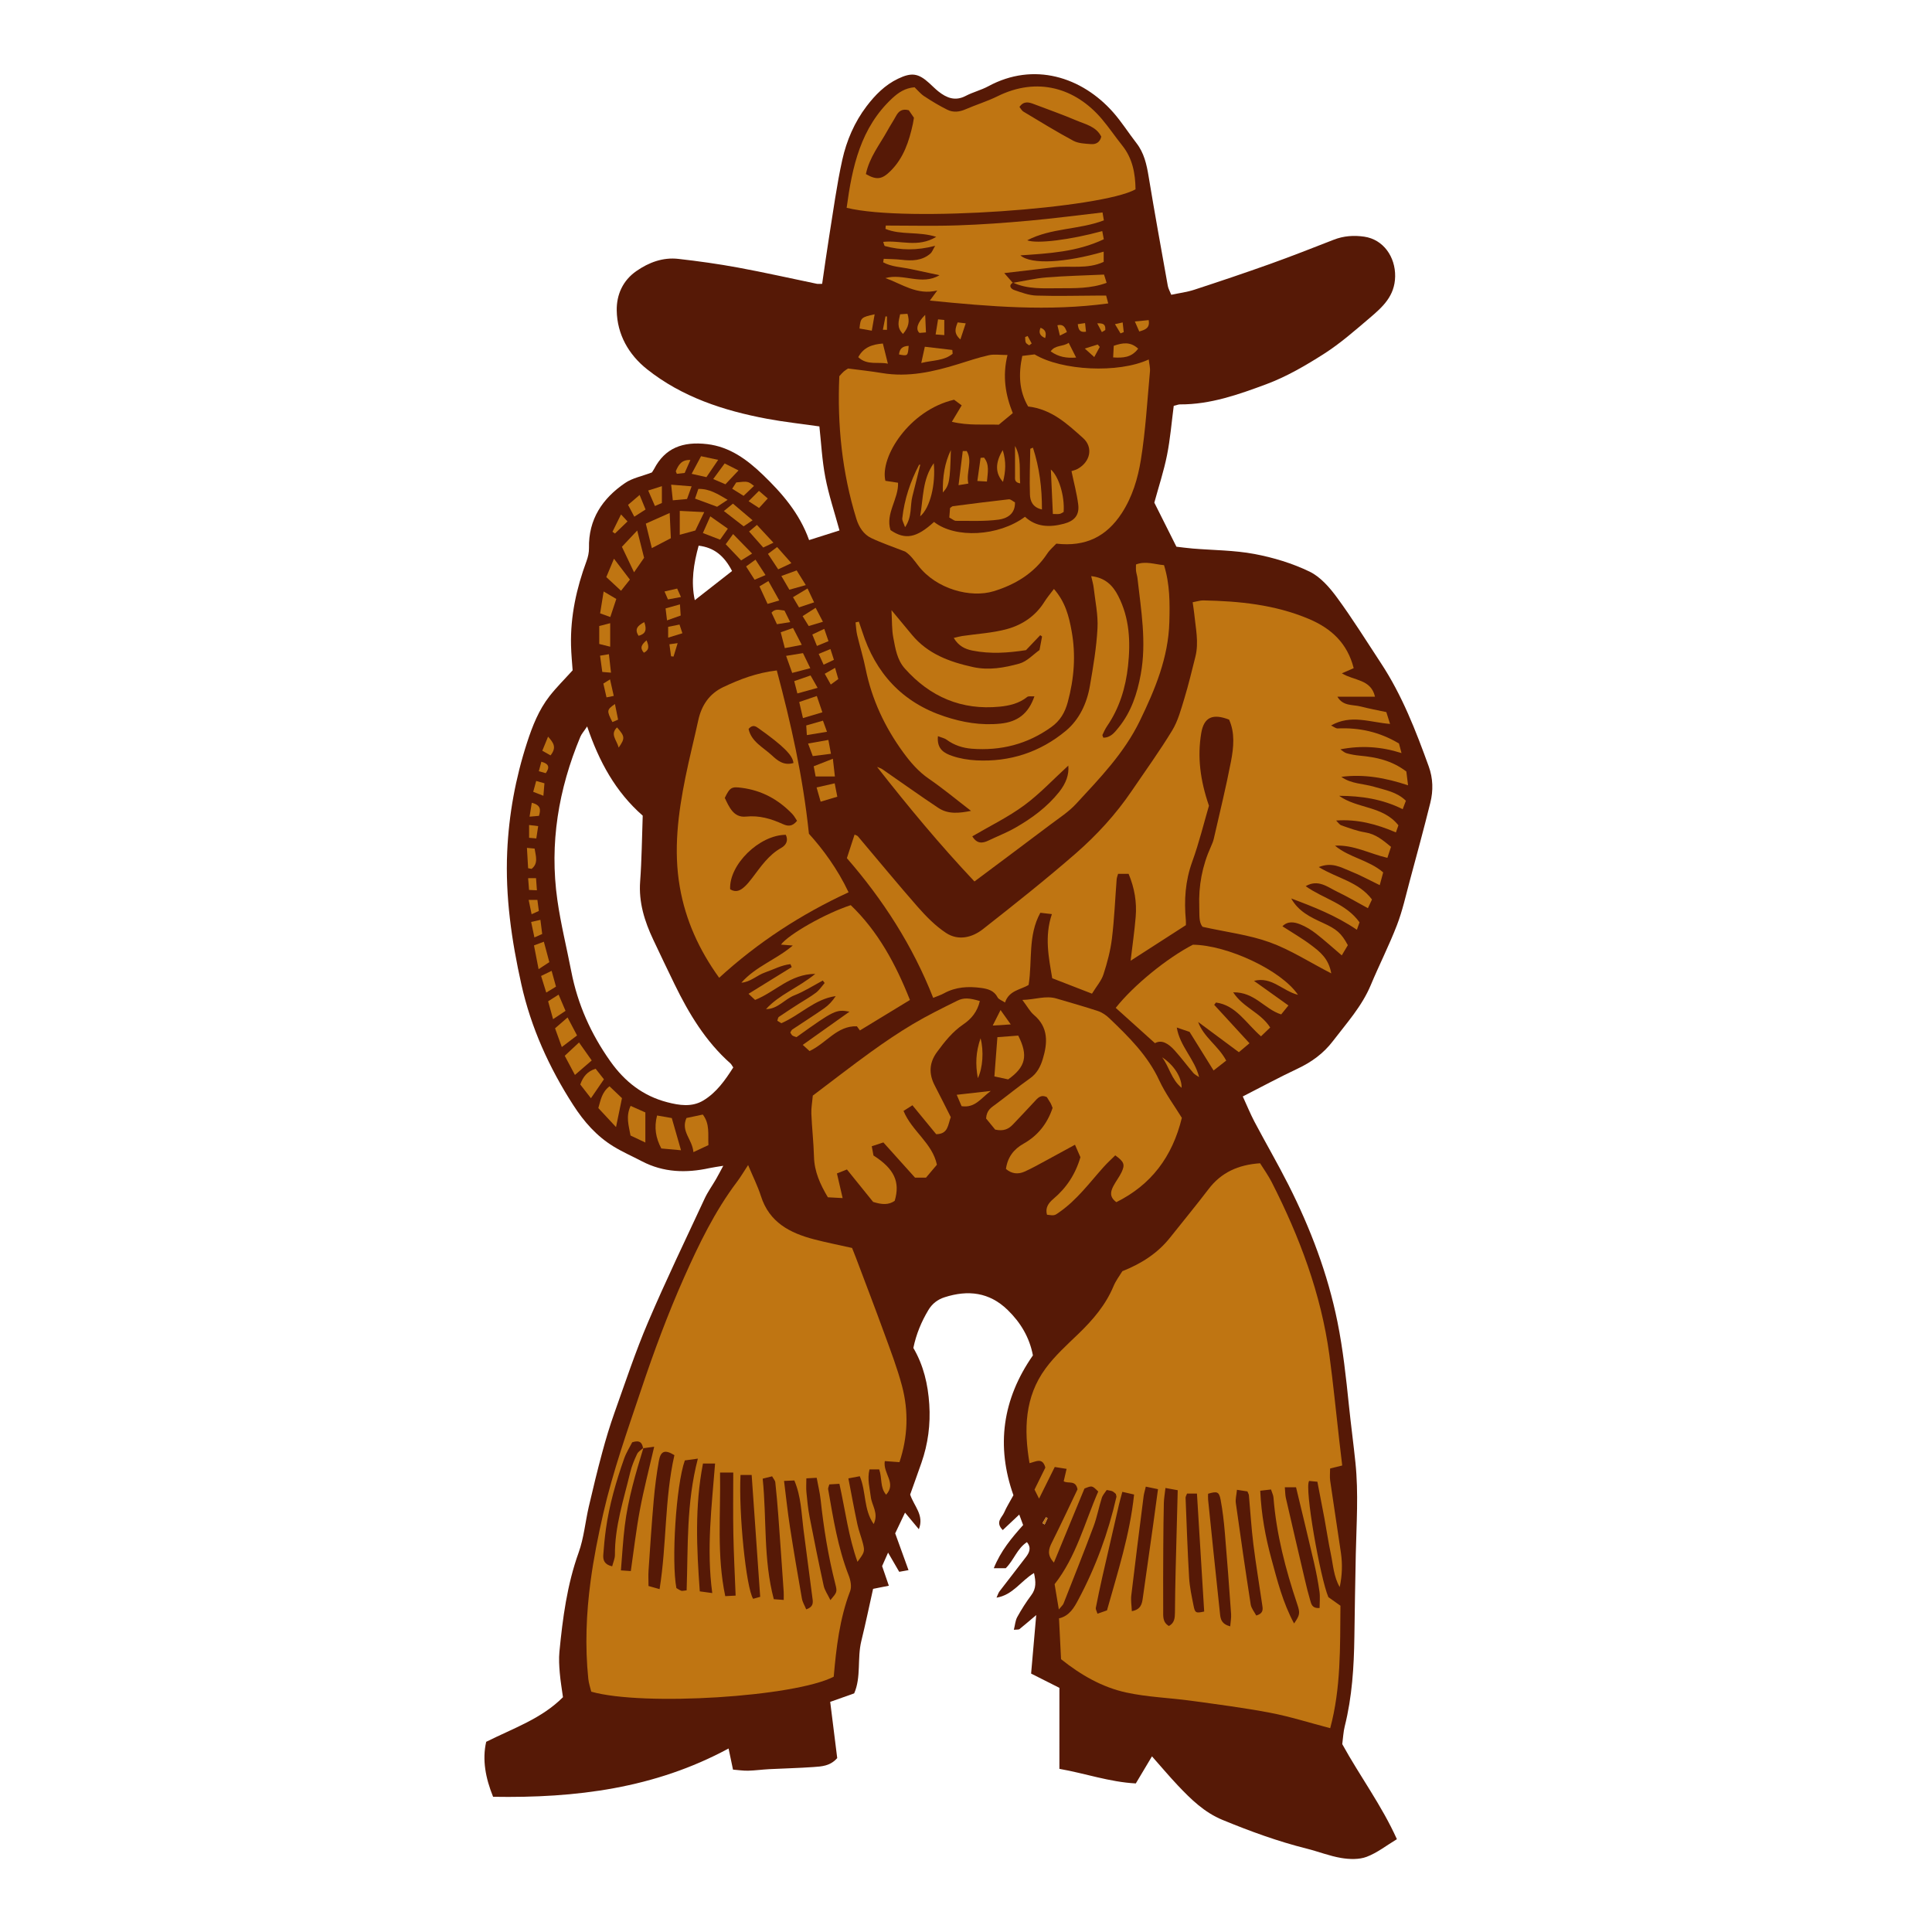 <svg version="1.1" id="svg" xmlns="http://www.w3.org/2000/svg" xmlns:xlink="http://www.w3.org/1999/xlink" x="0px" y="0px"
	 width="200px" height="200px" viewBox="0 0 200 200" enable-background="new 0 0 200 200" xml:space="preserve">
<path class="stroke" fill="#561906"  fill-rule="evenodd" clip-rule="evenodd" d="M138.95,180.553c1.834,3.329,4.088,6.352,5.656,9.838
	c-1.092,0.659-2.047,1.419-3.136,1.828c-0.783,0.294-1.768,0.26-2.622,0.119c-1.211-0.202-2.378-0.669-3.576-0.969
	c-2.99-0.748-5.869-1.801-8.717-2.973c-1.887-0.776-3.271-2.138-4.623-3.565c-0.902-0.956-1.749-1.964-2.68-3.015
	c-0.576,0.963-1.11,1.859-1.674,2.804c-2.731-0.147-5.213-1.036-7.909-1.51c0-2.885,0.001-5.604,0.002-8.384
	c-0.996-0.502-1.935-0.975-2.931-1.478c0.184-2.099,0.359-4.111,0.53-6.058c-0.599,0.507-1.158,0.992-1.735,1.457
	c-0.082,0.065-0.24,0.032-0.582,0.066c0.129-0.506,0.155-0.962,0.355-1.323c0.434-0.783,0.916-1.546,1.452-2.261
	c0.526-0.697,0.475-1.393,0.279-2.291c-1.369,0.826-2.171,2.268-3.879,2.552c0.124-0.268,0.182-0.487,0.31-0.655
	c0.903-1.187,1.833-2.355,2.733-3.548c0.333-0.444,0.603-0.937,0.104-1.544c-1.021,0.664-1.345,1.858-2.191,2.697
	c-0.313,0-0.672,0-1.24,0c0.723-1.79,1.828-3.113,3.038-4.466c-0.126-0.338-0.251-0.677-0.402-1.085
	c-0.62,0.583-1.151,1.083-1.707,1.605c-0.811-0.824-0.083-1.296,0.141-1.809c0.252-0.583,0.598-1.127,0.963-1.799
	c-1.803-5.084-1.149-9.933,2.017-14.476c-0.351-1.855-1.268-3.395-2.615-4.704c-1.894-1.841-4.102-2.093-6.526-1.314
	c-0.729,0.234-1.282,0.664-1.673,1.312c-0.729,1.215-1.268,2.504-1.562,3.935c1.052,1.797,1.513,3.761,1.648,5.84
	c0.136,2.083-0.128,4.085-0.809,6.044c-0.389,1.124-0.799,2.243-1.17,3.292c0.402,1.217,1.472,2.121,0.9,3.592
	c-0.436-0.522-0.869-1.044-1.431-1.719c-0.354,0.744-0.668,1.409-1.019,2.144c0.441,1.217,0.887,2.45,1.379,3.81
	c-0.364,0.065-0.657,0.118-0.962,0.172c-0.382-0.658-0.715-1.231-1.153-1.985c-0.26,0.586-0.437,0.988-0.618,1.394
	c0.229,0.671,0.445,1.297,0.697,2.031c-0.559,0.111-0.995,0.198-1.631,0.325c-0.392,1.749-0.77,3.577-1.215,5.387
	c-0.445,1.803-0.001,3.747-0.743,5.433c-0.893,0.317-1.642,0.583-2.481,0.88c0.257,2.043,0.495,3.974,0.726,5.818
	c-0.731,0.834-1.613,0.866-2.448,0.926c-1.53,0.111-3.068,0.142-4.601,0.221c-0.725,0.038-1.447,0.141-2.17,0.159
	c-0.503,0.013-1.01-0.068-1.569-0.112c-0.148-0.706-0.283-1.347-0.459-2.187c-7.655,4.138-15.822,5.146-24.377,5
	c-0.779-1.938-1.141-3.815-0.714-5.692c2.863-1.428,5.728-2.394,7.948-4.618c-0.114-0.843-0.262-1.68-0.332-2.523
	c-0.061-0.721-0.104-1.457-0.036-2.174c0.338-3.486,0.791-6.941,1.99-10.277c0.544-1.511,0.685-3.165,1.05-4.745
	c0.435-1.869,0.883-3.734,1.384-5.586c0.375-1.399,0.796-2.792,1.281-4.157c1.119-3.134,2.165-6.302,3.47-9.358
	c1.842-4.316,3.882-8.547,5.862-12.803c0.323-0.693,0.779-1.321,1.164-1.986c0.23-0.397,0.439-0.807,0.761-1.402
	c-0.628,0.105-1.038,0.154-1.439,0.242c-2.404,0.525-4.745,0.458-6.979-0.706c-0.982-0.513-2.003-0.961-2.947-1.538
	c-1.743-1.067-3.057-2.56-4.161-4.278c-2.502-3.877-4.383-8.034-5.381-12.524c-1.003-4.502-1.668-9.062-1.46-13.714
	c0.174-3.867,0.862-7.612,2.056-11.293c0.561-1.728,1.213-3.377,2.324-4.806c0.698-0.895,1.514-1.699,2.393-2.673
	c-0.048-0.716-0.143-1.647-0.166-2.579c-0.071-3.02,0.562-5.912,1.605-8.732c0.155-0.423,0.261-0.897,0.253-1.344
	C60.909,53.756,62.364,51.6,64.708,50c0.75-0.513,1.729-0.694,2.772-1.091c0.011-0.016,0.138-0.183,0.234-0.366
	c1.127-2.156,2.944-2.869,5.502-2.567c2.316,0.274,4.106,1.589,5.73,3.146c2.011,1.931,3.823,4.015,4.812,6.787
	c1.111-0.352,2.145-0.68,3.146-0.998c-0.52-1.905-1.117-3.675-1.465-5.495c-0.343-1.782-0.432-3.613-0.616-5.274
	c-1.911-0.274-3.685-0.464-5.433-0.792c-4.492-0.844-8.788-2.247-12.413-5.131c-1.899-1.511-3.091-3.596-3.133-6.08
	c-0.024-1.62,0.622-3.098,2.035-4.079c1.298-0.902,2.748-1.441,4.34-1.261c2.075,0.235,4.148,0.524,6.201,0.903
	c2.726,0.502,5.428,1.115,8.141,1.676c0.119,0.024,0.243,0.004,0.548,0.004c0.24-1.635,0.463-3.271,0.725-4.9
	c0.43-2.65,0.781-5.319,1.36-7.936c0.444-1.999,1.266-3.91,2.522-5.559c0.879-1.152,1.901-2.195,3.246-2.837
	c1.409-0.674,2.104-0.571,3.23,0.45c0.316,0.287,0.615,0.596,0.948,0.861c0.851,0.675,1.737,1.038,2.827,0.468
	c0.753-0.394,1.605-0.6,2.352-1.005c4.685-2.535,9.663-0.989,12.931,2.72c0.872,0.99,1.58,2.122,2.393,3.166
	c0.793,1.019,1.054,2.199,1.26,3.44c0.625,3.79,1.313,7.569,1.99,11.35c0.051,0.281,0.21,0.543,0.356,0.915
	c0.817-0.174,1.623-0.273,2.377-0.52c2.634-0.861,5.261-1.744,7.871-2.677c2.206-0.791,4.39-1.649,6.576-2.503
	c1.027-0.4,2.074-0.471,3.146-0.317c1.993,0.286,3.241,2.104,3.207,4.117c-0.034,2.042-1.309,3.172-2.636,4.301
	c-1.524,1.297-3.043,2.633-4.721,3.706c-1.899,1.213-3.892,2.375-5.992,3.156c-2.859,1.062-5.781,2.102-8.917,2.084
	c-0.163-0.001-0.327,0.072-0.654,0.151c-0.22,1.68-0.357,3.413-0.696,5.106c-0.333,1.666-0.872,3.291-1.314,4.913
	c0.727,1.45,1.481,2.952,2.288,4.563c0.531,0.061,1.116,0.143,1.704,0.191c2.127,0.176,4.284,0.17,6.369,0.562
	c1.952,0.367,3.919,0.961,5.701,1.821c1.129,0.543,2.085,1.645,2.851,2.69c1.613,2.201,3.06,4.527,4.56,6.81
	c2.176,3.306,3.592,6.963,4.93,10.658c0.455,1.253,0.481,2.521,0.168,3.777c-0.666,2.687-1.395,5.359-2.115,8.033
	c-0.419,1.553-0.764,3.138-1.341,4.633c-0.81,2.103-1.838,4.12-2.707,6.2c-0.919,2.204-2.498,3.938-3.917,5.798
	c-0.989,1.298-2.229,2.188-3.692,2.875c-1.884,0.885-3.713,1.878-5.642,2.861c0.433,0.941,0.783,1.808,1.217,2.63
	c1.156,2.186,2.4,4.325,3.516,6.531c2.28,4.51,4.06,9.2,5.068,14.178c0.575,2.853,0.886,5.731,1.183,8.619
	c0.205,1.99,0.474,3.975,0.679,5.966c0.326,3.149,0.105,6.302,0.035,9.454c-0.062,2.855-0.104,5.71-0.146,8.565
	c-0.044,3.118-0.235,6.217-0.998,9.259C139.063,179.281,139.039,179.886,138.95,180.553z M66.534,84.437
	c-2.818-2.474-4.508-5.576-5.753-9.235c-0.351,0.528-0.58,0.775-0.702,1.067c-2.261,5.423-3.213,11.049-2.382,16.894
	c0.352,2.485,0.964,4.932,1.442,7.398c0.66,3.403,2.036,6.475,4.044,9.307c1.497,2.112,3.386,3.584,5.886,4.234
	c1.254,0.326,2.56,0.529,3.737-0.179c1.376-0.828,2.271-2.12,3.102-3.421c-0.146-0.211-0.2-0.333-0.291-0.414
	c-2.569-2.279-4.3-5.149-5.783-8.193c-0.747-1.532-1.478-3.071-2.206-4.611c-0.902-1.911-1.521-3.866-1.36-6.041
	C66.435,88.994,66.45,86.73,66.534,84.437z M71.925,62.13c1.339-1.048,2.593-2.027,3.858-3.018c-0.82-1.59-1.874-2.435-3.46-2.624
	C71.812,58.344,71.507,60.207,71.925,62.13z M107.917,157.67c0.074,0.047,0.148,0.095,0.221,0.142
	c0.104-0.218,0.205-0.436,0.307-0.654c-0.055-0.029-0.11-0.059-0.166-0.088C108.159,157.271,108.038,157.47,107.917,157.67z"/>
<path fill-rule="evenodd" clip-rule="evenodd" fill="#bf7512" class="fill" d="M137.513,165.336c0.409,0.292,0.822,0.583,1.249,0.886
	c-0.04,4.298,0.056,8.549-1.06,12.679c-2.166-0.566-4.154-1.202-6.189-1.591c-2.72-0.519-5.47-0.872-8.213-1.249
	c-2.24-0.307-4.526-0.374-6.727-0.856c-2.472-0.543-4.676-1.8-6.734-3.448c-0.068-1.362-0.137-2.759-0.211-4.224
	c1.09-0.253,1.572-1.134,1.991-1.919c1.798-3.362,3.104-6.925,3.951-10.647c0.017-0.076-0.029-0.166-0.058-0.316
	c-0.088-0.071-0.203-0.201-0.35-0.271c-0.146-0.068-0.32-0.078-0.595-0.137c-0.174,0.269-0.414,0.521-0.508,0.818
	c-0.312,0.976-0.496,1.995-0.854,2.952c-1.002,2.675-2.062,5.33-3.11,7.989c-0.056,0.145-0.197,0.255-0.484,0.609
	c-0.166-0.996-0.296-1.765-0.438-2.617c2.24-2.852,3.107-6.364,4.516-9.594c-0.638-0.628-0.638-0.628-1.427-0.306
	c-1.03,2.493-2.063,5.002-3.161,7.664c-0.738-0.797-0.551-1.4-0.208-2.082c0.935-1.864,1.815-3.756,2.653-5.504
	c-0.194-1-0.962-0.547-1.432-0.831c0.086-0.364,0.17-0.729,0.299-1.285c-0.425-0.067-0.827-0.13-1.225-0.193
	c-0.552,1.111-1.038,2.092-1.625,3.272c-0.232-0.463-0.353-0.702-0.469-0.936c0.393-0.801,0.771-1.562,1.121-2.275
	c-0.291-1.087-0.973-0.617-1.638-0.457c-0.594-3.499-0.503-6.863,1.66-9.806c0.976-1.329,2.235-2.459,3.432-3.613
	c1.483-1.434,2.795-2.968,3.602-4.9c0.241-0.581,0.639-1.097,0.914-1.553c2.009-0.8,3.667-1.874,4.946-3.486
	c1.324-1.671,2.686-3.315,3.977-5.011c1.31-1.722,3.059-2.522,5.336-2.678c0.375,0.603,0.847,1.253,1.207,1.961
	c2.884,5.663,5.106,11.556,5.967,17.89c0.396,2.917,0.68,5.848,1.016,8.773c0.102,0.883,0.207,1.765,0.313,2.663
	c-0.471,0.117-0.826,0.206-1.254,0.313c0,0.442-0.049,0.862,0.008,1.268c0.358,2.493,0.753,4.98,1.113,7.473
	c0.168,1.169,0.128,2.341-0.127,3.53c-0.626-1.076-0.679-2.293-0.923-3.451c-0.254-1.21-0.435-2.436-0.658-3.652
	c-0.226-1.215-0.466-2.427-0.73-3.8c-0.296-0.028-0.624-0.06-0.854-0.082C135.012,153.989,136.673,163.381,137.513,165.336z
	 M121.005,168.322c0.583-0.312,0.619-0.839,0.625-1.405c0.012-1.488,0.037-2.977,0.074-4.466c0.065-2.681,0.139-5.361,0.213-8.184
	c-0.411-0.075-0.775-0.142-1.269-0.232c-0.071,0.638-0.156,1.09-0.167,1.545c-0.035,1.493-0.05,2.987-0.058,4.481
	c-0.012,2.219-0.022,4.439-0.009,6.659C120.419,167.292,120.332,167.932,121.005,168.322z M130.459,154.32
	c0.113,2.489,0.541,4.79,1.152,7.035c0.614,2.248,1.179,4.539,2.351,6.707c0.601-0.871,0.643-1.066,0.326-2.002
	c-1.207-3.596-2.161-7.247-2.458-11.045c-0.02-0.241-0.143-0.473-0.257-0.825C131.207,154.232,130.868,154.272,130.459,154.32z
	 M127.351,168.362c0.039-0.499,0.12-0.894,0.091-1.281c-0.199-2.806-0.406-5.612-0.646-8.415c-0.098-1.147-0.226-2.297-0.441-3.426
	c-0.16-0.828-0.369-0.881-1.294-0.608c0,0.195-0.018,0.406,0.002,0.613c0.176,1.742,0.354,3.483,0.537,5.223
	c0.232,2.208,0.465,4.415,0.698,6.622C126.355,167.612,126.441,168.113,127.351,168.362z M116.183,154.434
	c-0.156,0.591-0.263,0.954-0.348,1.323c-0.577,2.482-1.15,4.965-1.714,7.45c-0.243,1.078-0.472,2.16-0.683,3.244
	c-0.027,0.14,0.083,0.306,0.171,0.6c0.384-0.134,0.71-0.247,0.986-0.344c1.118-3.992,2.365-7.825,2.806-11.994
	C116.979,154.616,116.646,154.541,116.183,154.434z M130.045,167.237c0.828-0.232,0.671-0.738,0.607-1.187
	c-0.298-2.063-0.646-4.12-0.903-6.189c-0.209-1.688-0.311-3.389-0.464-5.083c-0.007-0.08-0.059-0.156-0.153-0.387
	c-0.252-0.04-0.588-0.092-1.081-0.167c-0.055,0.559-0.174,0.975-0.119,1.366c0.489,3.505,0.997,7.006,1.54,10.502
	C129.535,166.499,129.854,166.868,130.045,167.237z M118.614,153.896c-0.114,0.489-0.194,0.732-0.226,0.98
	c-0.435,3.424-0.872,6.848-1.277,10.275c-0.063,0.515,0.031,1.048,0.056,1.637c0.932-0.173,1.051-0.749,1.133-1.348
	c0.366-2.572,0.73-5.143,1.091-7.715c0.159-1.133,0.308-2.266,0.484-3.565C119.459,154.074,119.091,153.997,118.614,153.896z
	 M122.884,154.611c-0.074,0.203-0.159,0.321-0.154,0.437c0.112,2.76,0.203,5.521,0.367,8.278c0.058,0.971,0.271,1.937,0.461,2.896
	c0.148,0.758,0.248,0.789,1.099,0.604c-0.247-4.047-0.497-8.093-0.749-12.215C123.481,154.611,123.175,154.611,122.884,154.611z
	 M133.004,153.965c0.048,0.517,0.04,0.816,0.107,1.1c0.648,2.827,1.308,5.652,1.972,8.477c0.163,0.706,0.339,1.413,0.544,2.107
	c0.116,0.389,0.187,0.871,0.976,0.809c0-0.565,0.067-1.149-0.013-1.712c-0.144-1.013-0.339-2.02-0.569-3.016
	c-0.594-2.57-1.223-5.133-1.854-7.765C133.741,153.965,133.438,153.965,133.004,153.965z"/>
<path fill-rule="evenodd" clip-rule="evenodd" fill="#bf7512" class="fill" d="M93.112,151.362c-0.599-0.044-1.05-0.077-1.518-0.11
	c-0.216,1.278,1.242,2.262,0.14,3.48c-0.652-0.751-0.401-1.702-0.718-2.618c-0.293,0-0.631,0-1.005,0
	c-0.257,1.026,0.031,1.928,0.136,2.85c0.099,0.875,0.839,1.685,0.296,2.807c-1.066-1.539-0.754-3.318-1.437-4.952
	c-0.335,0.063-0.664,0.125-1.182,0.223c0.327,1.686,0.606,3.229,0.934,4.761c0.142,0.667,0.403,1.306,0.571,1.967
	c0.211,0.835,0.168,0.931-0.563,1.908c-0.935-2.613-1.255-5.31-1.871-8.074c-0.384,0.022-0.726,0.042-1.043,0.061
	c-0.067,0.254-0.146,0.383-0.123,0.494c0.527,3.028,1.008,6.064,2.137,8.953c0.19,0.485,0.316,1.144,0.143,1.597
	c-1.097,2.868-1.438,5.87-1.701,8.86c-3.991,2.085-19.721,3.087-25.1,1.553c-0.09-0.38-0.257-0.85-0.307-1.332
	c-0.348-3.373-0.213-6.747,0.235-10.093c0.314-2.36,0.783-4.705,1.314-7.025c1.003-4.368,2.501-8.584,3.927-12.83
	c1.312-3.923,2.748-7.795,4.423-11.565c1.538-3.457,3.19-6.879,5.491-9.931c0.381-0.502,0.7-1.052,1.153-1.74
	c0.488,1.169,0.996,2.173,1.333,3.23c0.864,2.702,2.99,3.803,5.481,4.455c1.277,0.334,2.576,0.588,3.95,0.898
	c0.126,0.32,0.27,0.668,0.402,1.021c0.977,2.595,1.972,5.183,2.92,7.788c0.658,1.803,1.349,3.604,1.841,5.454
	C94.078,146.099,93.979,148.767,93.112,151.362z M66.57,149.923c-0.087-0.543-0.315-0.884-1.123-0.619
	c-0.244,0.485-0.613,1.061-0.836,1.688c-0.837,2.376-1.538,4.793-1.888,7.298c-0.122,0.886-0.207,1.778-0.271,2.669
	c-0.038,0.541,0.113,1.008,0.922,1.186c0.104-0.42,0.287-0.805,0.283-1.186c-0.021-2.946,0.907-5.714,1.58-8.528
	c0.156-0.659,0.425-1.3,0.715-1.917c0.121-0.257,0.431-0.426,0.656-0.634c-0.805,2.648-1.591,5.304-1.929,8.06
	c-0.187,1.505-0.269,3.024-0.402,4.625c0.463,0.033,0.729,0.05,1.025,0.071c0.314-2.166,0.552-4.263,0.94-6.332
	c0.397-2.118,0.944-4.206,1.479-6.539C67.233,149.833,66.901,149.878,66.57,149.923z M69.814,150.637
	c-0.984-0.601-1.424-0.45-1.612,0.619c-0.237,1.339-0.411,2.695-0.53,4.051c-0.213,2.416-0.369,4.836-0.534,7.255
	c-0.036,0.5-0.005,1.005-0.005,1.619c0.429,0.123,0.791,0.225,1.147,0.325C69.028,159.819,68.783,155.2,69.814,150.637z
	 M70.895,151.182c-0.915,2.552-1.405,10.454-0.875,13.215c0.142,0.081,0.312,0.205,0.503,0.276c0.104,0.039,0.242-0.013,0.557-0.041
	c0.156-4.486-0.045-9.01,1.163-13.635C71.627,151.082,71.249,151.133,70.895,151.182z M73.733,164.913
	c-0.616-4.58-0.056-8.964,0.292-13.411c-0.501,0-0.813,0-1.253,0c-0.86,4.419-0.657,8.775-0.33,13.236
	C72.918,164.802,73.256,164.847,73.733,164.913z M74.539,152.437c0.074,4.367-0.355,8.544,0.539,12.796
	c0.452-0.023,0.788-0.041,1.074-0.056c-0.087-2.246-0.197-4.328-0.236-6.412c-0.04-2.071-0.009-4.143-0.009-6.328
	C75.378,152.437,75.038,152.437,74.539,152.437z M81.13,165.625c0-0.438,0.013-0.65-0.004-0.86c-0.182-2.63-0.363-5.261-0.557-7.89
	c-0.085-1.145-0.188-2.288-0.31-3.429c-0.021-0.188-0.188-0.36-0.33-0.619c-0.334,0.083-0.636,0.158-0.976,0.243
	c0.427,4.181,0.054,8.339,1.151,12.479C80.411,165.571,80.715,165.594,81.13,165.625z M81.163,153.304
	c0.217,1.716,0.375,3.236,0.609,4.744c0.383,2.482,0.805,4.958,1.24,7.43c0.067,0.382,0.291,0.737,0.447,1.121
	c0.849-0.287,0.691-0.812,0.625-1.312c-0.308-2.32-0.613-4.639-0.909-6.959c-0.215-1.678-0.235-3.391-0.946-5.071
	C81.91,153.271,81.6,153.285,81.163,153.304z M76.657,152.689c-0.196,4.012,0.583,11.696,1.309,12.818
	c0.238-0.066,0.5-0.139,0.728-0.203c-0.295-4.226-0.584-8.365-0.882-12.615C77.414,152.689,77.07,152.689,76.657,152.689z
	 M85.964,165.644c0.693-0.828,0.721-0.835,0.503-1.69c-0.729-2.858-1.199-5.757-1.514-8.687c-0.081-0.75-0.265-1.488-0.411-2.287
	c-0.388,0.021-0.66,0.036-1.068,0.058c0,0.53-0.038,0.991,0.007,1.445c0.081,0.85,0.166,1.705,0.327,2.542
	c0.461,2.387,0.944,4.771,1.463,7.146C85.372,164.627,85.672,165.04,85.964,165.644z"/>
<path fill-rule="evenodd" clip-rule="evenodd" fill="#bf7512" class="fill" d="M123.464,62.345c0.453-0.083,0.779-0.198,1.104-0.192
	c3.732,0.076,7.403,0.437,10.905,1.911c2.354,0.99,4.006,2.528,4.661,5.104c-0.347,0.151-0.706,0.308-1.224,0.534
	c1.265,0.78,3.012,0.591,3.429,2.419c-1.312,0-2.602,0-3.893,0c0.584,1.004,1.582,0.8,2.415,1.015
	c0.862,0.223,1.741,0.384,2.651,0.581c0.127,0.404,0.237,0.75,0.387,1.224c-2.084-0.167-4.057-1.016-6.109,0.163
	c0.299,0.137,0.498,0.312,0.691,0.303c2.227-0.099,4.318,0.351,6.339,1.558c0.059,0.214,0.139,0.524,0.265,0.992
	c-2.142-0.68-4.185-0.799-6.331-0.386c0.212,0.139,0.408,0.338,0.642,0.404c0.449,0.126,0.917,0.208,1.382,0.251
	c1.678,0.156,3.293,0.488,4.807,1.641c0.035,0.29,0.092,0.737,0.177,1.426c-2.348-0.78-4.586-1.176-6.907-0.875
	c1.025,0.743,2.276,0.693,3.408,1.031c1.135,0.34,2.335,0.523,3.275,1.443c-0.104,0.276-0.203,0.54-0.33,0.875
	c-2.121-1.063-4.318-1.374-6.581-1.385c1.886,1.352,4.523,1.018,6.137,3.054c-0.071,0.202-0.163,0.462-0.259,0.733
	c-1.989-0.849-3.969-1.391-6.188-1.228c0.18,0.172,0.333,0.426,0.548,0.501c0.806,0.281,1.617,0.591,2.453,0.723
	c1.089,0.172,1.846,0.808,2.68,1.499c-0.128,0.388-0.244,0.737-0.376,1.14c-1.846-0.431-3.517-1.372-5.423-1.262
	c1.481,1.242,3.498,1.477,4.989,2.768c-0.129,0.474-0.235,0.868-0.357,1.319c-1.078-0.52-2.032-1.049-3.041-1.446
	c-0.945-0.372-1.892-0.98-3.273-0.425c1.927,1.172,4.12,1.515,5.511,3.354c-0.12,0.256-0.271,0.576-0.423,0.902
	c-1.129-0.611-2.145-1.213-3.204-1.72c-0.985-0.473-1.947-1.311-3.237-0.558c1.849,1.314,4.168,1.781,5.575,3.742
	c-0.067,0.188-0.146,0.405-0.274,0.771c-2.159-1.463-4.465-2.368-6.798-3.241c0.748,1.344,2.004,1.944,3.272,2.524
	c1.45,0.663,1.911,1.061,2.59,2.312c-0.179,0.3-0.387,0.652-0.628,1.055c-0.933-0.794-1.769-1.554-2.658-2.246
	c-0.499-0.388-1.059-0.734-1.645-0.967c-0.613-0.245-1.297-0.361-1.839,0.203c1.031,0.669,2.05,1.252,2.978,1.954
	c0.889,0.672,1.812,1.377,2.075,2.921c-2.268-1.171-4.225-2.442-6.361-3.216c-2.14-0.774-4.459-1.052-6.951-1.603
	c-0.425-0.454-0.319-1.302-0.351-2.089c-0.084-2.162,0.309-4.24,1.206-6.217c0.123-0.271,0.24-0.553,0.304-0.843
	c0.606-2.655,1.259-5.303,1.773-7.977c0.277-1.449,0.427-2.951-0.198-4.326c-1.699-0.657-2.605-0.253-2.882,1.402
	c-0.408,2.438-0.119,4.837,0.799,7.514c-0.509,1.733-1.011,3.809-1.735,5.806c-0.72,1.988-0.849,3.987-0.657,6.047
	c0.018,0.21,0.002,0.423,0.002,0.51c-1.913,1.231-3.754,2.418-5.72,3.683c0.186-1.573,0.403-3.058,0.526-4.552
	c0.126-1.507-0.119-2.974-0.733-4.444c-0.36,0-0.715,0-1.091,0c-0.065,0.239-0.133,0.397-0.146,0.559
	c-0.158,2.042-0.241,4.092-0.488,6.123c-0.153,1.261-0.484,2.514-0.878,3.726c-0.212,0.661-0.719,1.228-1.188,1.995
	c-1.371-0.532-2.704-1.048-4.116-1.596c-0.362-2.151-0.821-4.313-0.035-6.639c-0.463-0.054-0.812-0.093-1.195-0.138
	c-1.302,2.369-0.812,4.921-1.213,7.465c-0.779,0.502-2.019,0.542-2.444,1.824c-0.326-0.216-0.655-0.317-0.766-0.531
	c-0.367-0.715-1.019-0.882-1.697-0.976c-1.337-0.185-2.645-0.112-3.864,0.56c-0.331,0.181-0.697,0.295-1.108,0.466
	c-2.123-5.407-5.201-10.17-8.935-14.462c0.275-0.843,0.53-1.626,0.796-2.439c0.13,0.065,0.272,0.094,0.345,0.179
	c2.069,2.441,4.096,4.917,6.207,7.32c0.869,0.986,1.821,1.955,2.907,2.674c1.274,0.845,2.71,0.494,3.835-0.39
	c3.248-2.551,6.49-5.12,9.604-7.834c2.182-1.903,4.153-4.053,5.792-6.469c1.412-2.08,2.889-4.119,4.192-6.264
	c0.604-0.995,0.914-2.185,1.26-3.316c0.433-1.421,0.777-2.871,1.14-4.313c0.375-1.493,0.024-2.972-0.12-4.455
	C123.594,63.192,123.533,62.861,123.464,62.345z"/>
<path fill-rule="evenodd" clip-rule="evenodd" fill="#bf7512" class="fill" d="M97.095,76.208c-0.137,1.359,0.679,1.769,1.461,2.041
	c0.796,0.275,1.663,0.418,2.507,0.463c3.476,0.184,6.613-0.849,9.268-3.055c1.395-1.159,2.186-2.846,2.495-4.655
	c0.342-1.976,0.681-3.966,0.786-5.963c0.075-1.384-0.234-2.791-0.392-4.185c-0.041-0.366-0.15-0.724-0.259-1.213
	c1.441,0.16,2.237,0.956,2.798,2.053c1.177,2.297,1.286,4.755,1.013,7.251c-0.245,2.234-0.88,4.345-2.169,6.226
	c-0.191,0.279-0.332,0.594-0.477,0.901c-0.026,0.052,0.043,0.149,0.089,0.292c0.77,0.006,1.192-0.567,1.599-1.071
	c1.29-1.601,1.91-3.485,2.276-5.486c0.613-3.345,0.034-6.639-0.338-9.943c-0.026-0.252-0.118-0.498-0.148-0.75
	c-0.025-0.21-0.007-0.425-0.007-0.679c1.005-0.388,1.938-0.007,2.901,0.07c0.618,1.985,0.607,3.952,0.552,5.904
	c-0.104,3.666-1.468,6.939-3.051,10.206c-1.628,3.353-4.143,5.936-6.597,8.594c-0.771,0.838-1.767,1.476-2.688,2.17
	c-2.555,1.929-5.121,3.838-7.839,5.871c-3.545-3.757-6.853-7.739-10.082-11.861c0.188,0.083,0.397,0.137,0.562,0.252
	c1.933,1.331,3.836,2.705,5.791,3.999c1.01,0.668,2.143,0.545,3.375,0.302c-1.541-1.184-2.902-2.321-4.36-3.321
	c-1.086-0.746-1.909-1.705-2.661-2.736c-1.905-2.611-3.252-5.478-3.895-8.667c-0.234-1.169-0.596-2.314-0.871-3.476
	c-0.101-0.427-0.113-0.874-0.168-1.312c0.113-0.026,0.228-0.051,0.342-0.077c0.11,0.326,0.229,0.651,0.334,0.979
	c1.383,4.354,4.159,7.382,8.532,8.831c1.869,0.621,3.782,0.95,5.788,0.746c1.771-0.181,2.899-1.017,3.521-2.826
	c-0.328,0.022-0.608-0.046-0.746,0.064c-0.838,0.675-1.848,0.908-2.85,1.007c-3.943,0.387-7.195-1.008-9.817-3.945
	c-0.814-0.914-0.979-2.076-1.195-3.195c-0.164-0.848-0.124-1.735-0.189-2.851c0.839,1.01,1.478,1.776,2.112,2.545
	c1.646,1.989,3.898,2.812,6.322,3.345c1.645,0.362,3.252,0.072,4.798-0.356c0.798-0.22,1.451-0.957,2.092-1.404
	c0.108-0.58,0.186-0.991,0.264-1.401c-0.065-0.045-0.126-0.091-0.19-0.137c-0.471,0.496-0.943,0.992-1.472,1.547
	c-1.809,0.281-3.67,0.42-5.542,0.046c-0.778-0.155-1.443-0.477-1.938-1.31c0.35-0.08,0.608-0.158,0.876-0.198
	c1.557-0.233,3.156-0.309,4.66-0.727c1.568-0.435,2.93-1.344,3.837-2.795c0.277-0.445,0.621-0.847,0.997-1.349
	c1.194,1.361,1.56,2.85,1.83,4.35c0.453,2.474,0.264,4.918-0.393,7.353c-0.294,1.091-0.793,1.94-1.712,2.597
	c-2.467,1.768-5.216,2.469-8.218,2.239c-0.944-0.074-1.835-0.359-2.617-0.936C97.782,76.416,97.493,76.365,97.095,76.208z
	 M100.652,86.576c0.472,0.779,1.033,0.745,1.679,0.435c0.922-0.444,1.887-0.816,2.774-1.323c1.71-0.977,3.292-2.14,4.533-3.697
	c0.738-0.932,1.039-1.827,0.953-2.737c-1.568,1.434-2.963,2.936-4.583,4.126C104.352,84.596,102.474,85.507,100.652,86.576z"/>
<path fill-rule="evenodd" clip-rule="evenodd" fill="#bf7512" class="fill" d="M110.921,48.772c0.179-0.063,0.425-0.116,0.637-0.233
	c1.316-0.73,1.641-2.228,0.553-3.2c-1.616-1.44-3.223-2.972-5.68-3.26c-0.945-1.619-1.007-3.362-0.604-5.236
	c0.486-0.059,0.901-0.11,1.274-0.156c2.809,1.693,8.682,1.983,11.816,0.524c0.051,0.453,0.162,0.854,0.126,1.245
	c-0.282,3.058-0.452,6.137-0.943,9.163c-0.311,1.906-0.87,3.801-1.969,5.495c-1.583,2.433-3.742,3.511-6.78,3.163
	c-0.276,0.3-0.673,0.625-0.941,1.034c-1.341,2.035-3.328,3.216-5.553,3.894c-2.354,0.718-5.925-0.194-7.812-2.666
	c-0.41-0.539-0.802-1.09-1.337-1.438c-1.173-0.461-2.375-0.862-3.513-1.4c-0.798-0.379-1.281-1.148-1.539-1.977
	c-1.491-4.821-1.992-9.762-1.77-14.779c0.176-0.192,0.309-0.358,0.467-0.493c0.159-0.136,0.347-0.241,0.442-0.306
	c1.227,0.163,2.365,0.279,3.495,0.47c2.732,0.462,5.331-0.128,7.912-0.927c1.048-0.325,2.091-0.679,3.161-0.917
	c0.555-0.124,1.158-0.022,1.934-0.022c-0.547,2.204-0.206,4.145,0.547,6.016c-0.563,0.467-0.986,0.816-1.448,1.197
	c-1.551-0.056-3.119,0.117-4.859-0.301c0.371-0.622,0.665-1.111,1.018-1.699c-0.276-0.206-0.562-0.419-0.786-0.584
	c-4.658,1.082-7.707,5.953-7.111,8.395c0.381,0.058,0.79,0.121,1.309,0.2c0.062,1.7-1.327,3.181-0.781,4.902
	c1.519,1.038,2.698,0.811,4.506-0.846c2.191,1.729,6.682,1.503,9.415-0.534c1.153,1.072,2.544,1.113,4.017,0.725
	c1.104-0.29,1.636-0.891,1.492-2.016C111.47,51.075,111.167,49.966,110.921,48.772z"/>
<path fill-rule="evenodd" clip-rule="evenodd" fill="#bf7512" class="fill" d="M80.414,69.403c1.459,5.478,2.696,10.897,3.326,16.906
	c1.431,1.576,2.968,3.648,4.104,6.061c-4.91,2.269-9.386,5.18-13.396,8.849c-2.083-2.885-3.475-5.962-4.07-9.372
	c-0.675-3.845-0.18-7.645,0.585-11.418c0.397-1.962,0.896-3.903,1.32-5.86c0.338-1.559,1.153-2.764,2.598-3.445
	C76.575,70.323,78.326,69.648,80.414,69.403z M75.029,82.599c0.452,0.938,0.907,2.062,2.187,1.934
	c1.396-0.141,2.605,0.224,3.816,0.772c0.511,0.231,0.975,0.291,1.479-0.334c-0.15-0.221-0.293-0.504-0.503-0.721
	c-1.435-1.485-3.144-2.426-5.224-2.694C75.763,81.423,75.572,81.476,75.029,82.599z M75.585,92.061
	c0.616,0.368,1.065,0.106,1.454-0.235c0.316-0.278,0.583-0.618,0.841-0.957c0.874-1.146,1.673-2.353,2.983-3.09
	c0.513-0.287,0.769-0.757,0.484-1.36C78.603,86.428,75.449,89.519,75.585,92.061z M82.138,78.988
	c-0.066-0.804-1.085-1.798-3.569-3.564c-0.321-0.229-0.629-0.473-1.077,0.032c0.277,1.319,1.508,1.903,2.401,2.729
	C80.461,78.709,81.11,79.287,82.138,78.988z"/>
<path fill-rule="evenodd" clip-rule="evenodd" fill="#bf7512" class="fill" d="M87.644,21.512c0.573-4.256,1.445-8.296,4.729-11.347
	c0.631-0.584,1.326-1.054,2.303-1.131c0.317,0.301,0.616,0.677,0.999,0.929c0.775,0.508,1.574,0.994,2.405,1.403
	c0.591,0.292,1.227,0.228,1.856-0.045c1.095-0.477,2.249-0.824,3.316-1.352c4.135-2.05,8.079-0.872,10.815,2.356
	c0.743,0.877,1.388,1.838,2.107,2.736c1.073,1.341,1.354,2.902,1.376,4.537C114.08,21.556,93.89,23.059,87.644,21.512z
	 M89.637,18.019c1.12,0.65,1.677,0.545,2.545-0.312c1.36-1.348,1.922-3.064,2.316-4.867c0.044-0.205,0.07-0.414,0.111-0.654
	c-0.188-0.277-0.376-0.55-0.528-0.772c-0.679-0.187-1.047,0.083-1.323,0.591c-0.283,0.521-0.616,1.014-0.899,1.533
	C91.063,14.975,90.001,16.282,89.637,18.019z M105.533,11.071c0.143,0.174,0.24,0.38,0.402,0.478
	c1.713,1.026,3.413,2.077,5.171,3.019c0.527,0.284,1.223,0.304,1.847,0.351c0.49,0.036,0.912-0.179,1.05-0.772
	c-0.525-1.062-1.635-1.276-2.583-1.681c-1.438-0.609-2.914-1.132-4.376-1.685C106.522,10.583,105.992,10.416,105.533,11.071z"/>
<path fill-rule="evenodd" clip-rule="evenodd" fill="#bf7512" class="fill" d="M108.964,114.692c-0.106-0.26-0.144-0.384-0.207-0.493
	c-0.127-0.219-0.267-0.432-0.388-0.625c-0.648-0.312-0.966,0.121-1.318,0.502c-0.724,0.783-1.458,1.557-2.192,2.329
	c-0.437,0.458-0.945,0.728-1.84,0.531c-0.269-0.329-0.656-0.803-0.939-1.149c0.052-0.88,0.553-1.143,1.002-1.476
	c1.197-0.889,2.349-1.835,3.565-2.695c0.719-0.508,1.077-1.242,1.304-1.994c0.5-1.652,0.604-3.271-0.925-4.562
	c-0.403-0.341-0.666-0.853-1.19-1.546c1.363-0.039,2.412-0.481,3.542-0.143c1.427,0.429,2.863,0.822,4.276,1.29
	c0.43,0.142,0.847,0.425,1.177,0.742c2.005,1.92,3.976,3.849,5.177,6.443c0.64,1.38,1.571,2.623,2.337,3.874
	c-0.989,4.058-3.194,6.941-6.779,8.727c-0.755-0.551-0.592-1.121-0.304-1.675c0.258-0.49,0.608-0.932,0.845-1.43
	c0.373-0.795,0.258-1.078-0.655-1.74c-0.393,0.39-0.825,0.78-1.21,1.212c-1.447,1.617-2.739,3.38-4.548,4.648
	c-0.514,0.36-0.486,0.399-1.309,0.288c-0.193-0.699,0.131-1.191,0.646-1.628c1.339-1.128,2.283-2.517,2.815-4.327
	c-0.14-0.322-0.322-0.735-0.563-1.292c-1.068,0.583-2.015,1.107-2.969,1.619c-0.751,0.402-1.491,0.828-2.267,1.17
	c-0.664,0.293-1.329,0.221-1.911-0.283c0.171-1.21,0.791-2.037,1.839-2.626C107.439,117.558,108.425,116.309,108.964,114.692z"/>
<path fill-rule="evenodd" clip-rule="evenodd" fill="#bf7512" class="fill" d="M101.433,103.628c-0.259,1.109-0.883,1.85-1.705,2.409
	c-1.119,0.761-1.934,1.787-2.721,2.857c-0.826,1.119-0.875,2.264-0.242,3.479c0.569,1.093,1.117,2.197,1.66,3.272
	c-0.311,0.79-0.246,1.751-1.512,1.767c-0.773-0.939-1.575-1.916-2.459-2.994c-0.353,0.225-0.644,0.408-0.922,0.585
	c0.872,2.112,2.983,3.315,3.456,5.57c-0.4,0.475-0.755,0.893-1.13,1.336c-0.434,0-0.849,0-1.135,0
	c-1.119-1.245-2.165-2.409-3.277-3.645c-0.435,0.143-0.799,0.264-1.202,0.396c0.078,0.426,0.13,0.71,0.177,0.956
	c2.147,1.373,2.784,2.729,2.198,4.693c-0.625,0.441-1.32,0.401-2.233,0.114c-0.8-0.993-1.706-2.114-2.712-3.359
	c-0.363,0.145-0.743,0.295-1.035,0.412c0.21,0.907,0.376,1.626,0.59,2.55c-0.612-0.034-1.047-0.057-1.53-0.083
	c-0.788-1.325-1.395-2.644-1.436-4.197c-0.042-1.49-0.212-2.976-0.273-4.465c-0.023-0.588,0.092-1.181,0.15-1.864
	c2.002-1.51,3.98-3.048,6.011-4.517c1.418-1.022,2.868-2.007,4.369-2.898c1.484-0.881,3.039-1.647,4.588-2.413
	C99.788,103.253,100.373,103.315,101.433,103.628z"/>
<path fill-rule="evenodd" clip-rule="evenodd" fill="#bf7512" class="fill" d="M104.855,29.261c-0.547,0.335-0.112,0.676,0.11,0.753
	c0.757,0.262,1.544,0.56,2.328,0.584c2.169,0.07,4.343,0.007,6.516-0.002c0.212-0.001,0.42,0,0.698,0
	c0.06,0.224,0.12,0.446,0.217,0.814c-6.183,0.838-12.221,0.329-18.467-0.294c0.301-0.409,0.481-0.655,0.768-1.044
	c-2.108,0.516-3.651-0.679-5.369-1.284c1.859-0.529,3.752,0.801,5.601-0.299c-1.006-0.215-2.012-0.436-3.019-0.645
	c-0.949-0.198-1.953-0.219-2.814-0.691c0.02-0.12,0.04-0.24,0.059-0.36c0.608,0.03,1.219,0.027,1.821,0.097
	c1.086,0.127,2.134,0.118,3.018-0.646c0.162-0.14,0.236-0.377,0.487-0.798c-1.896,0.496-3.56,0.469-5.205,0.024
	c-0.068-0.018-0.09-0.212-0.175-0.431c1.771-0.199,3.585,0.639,5.49-0.521c-1.854-0.584-3.674-0.16-5.255-0.824
	c0.009-0.115,0.021-0.23,0.031-0.345c2.481,0,4.964,0.064,7.438-0.019c2.475-0.081,4.947-0.263,7.412-0.486
	c2.505-0.226,5-0.556,7.588-0.851c0.039,0.239,0.084,0.507,0.138,0.818c-2.584,0.986-5.431,0.764-7.936,2.064
	c0.99,0.389,4.464-0.048,7.771-0.952c0.055,0.297,0.108,0.585,0.158,0.844c-2.791,1.321-5.717,1.468-8.633,1.668
	c1.108,0.984,4.688,0.76,8.621-0.385c0,0.366,0,0.703,0,1.058c-1.705,0.795-3.493,0.36-5.209,0.567
	c-1.674,0.201-3.349,0.393-5.083,0.595c0.335,0.382,0.61,0.695,0.885,1.009L104.855,29.261z"/>
<path fill-rule="evenodd" clip-rule="evenodd" fill="#bf7512" class="fill" d="M123.491,97.796c3.566,0.041,9.158,2.642,10.878,5.189
	c-1.626-0.414-2.729-1.922-4.556-1.447c1.23,0.879,2.35,1.679,3.565,2.547c-0.325,0.401-0.55,0.68-0.75,0.926
	c-1.725-0.539-2.743-2.33-4.968-2.286c1.036,1.597,2.816,2.063,3.83,3.642c-0.298,0.285-0.594,0.567-0.952,0.913
	c-1.568-1.369-2.591-3.226-4.659-3.498c-0.062,0.079-0.122,0.158-0.186,0.237c1.191,1.297,2.384,2.594,3.654,3.979
	c-0.442,0.373-0.752,0.633-1.099,0.925c-1.442-1.072-2.828-2.101-4.217-3.13c0.577,1.594,2.086,2.456,2.905,4.001
	c-0.427,0.334-0.843,0.657-1.309,1.022c-0.871-1.399-1.673-2.689-2.485-3.996c-0.404-0.137-0.797-0.271-1.323-0.45
	c0.327,1.964,1.852,3.255,2.312,5.132c-0.201-0.141-0.439-0.247-0.595-0.427c-0.664-0.777-1.271-1.603-1.957-2.359
	c-0.601-0.661-1.312-1.135-2.017-0.725c-1.425-1.283-2.749-2.475-4.062-3.657C117.316,102.027,120.806,99.178,123.491,97.796z"/>
<path fill-rule="evenodd" clip-rule="evenodd" fill="#bf7512" class="fill" d="M76.747,101.728c1.495-1.697,3.634-2.401,5.321-3.848
	c-0.407-0.031-0.812-0.062-1.221-0.094c0.765-1.046,4.576-3.224,7.222-4.085c2.82,2.706,4.655,6.094,6.128,9.817
	c-1.765,1.075-3.421,2.083-5.179,3.153c-0.062-0.085-0.163-0.223-0.312-0.429c-2.054-0.08-3.167,1.761-4.906,2.561
	c-0.176-0.16-0.378-0.345-0.699-0.638c1.624-1.152,3.165-2.248,4.84-3.438c-1.39-0.253-1.596-0.148-5.486,2.636
	c-0.116-0.042-0.285-0.076-0.418-0.162c-0.096-0.061-0.143-0.195-0.225-0.312c0.073-0.114,0.116-0.252,0.21-0.315
	c1.099-0.736,2.218-1.441,3.303-2.198c0.464-0.325,0.854-0.752,1.187-1.259c-2.181,0.304-3.638,1.939-5.626,2.806
	c-0.069-0.042-0.237-0.146-0.419-0.257c0.063-0.173,0.07-0.336,0.153-0.391c0.667-0.456,1.345-0.894,2.024-1.332
	c0.609-0.393,1.251-0.742,1.825-1.18c0.35-0.268,0.603-0.665,0.897-1.003c-0.062-0.084-0.127-0.169-0.19-0.254
	c-0.977,0.519-1.918,1.129-2.94,1.53c-1.019,0.399-1.729,1.431-2.938,1.428c1.375-1.518,3.341-2.207,5.099-3.649
	c-2.611,0.018-4.104,1.845-6.23,2.699c-0.154-0.144-0.327-0.305-0.679-0.635c1.646-1.019,3.058-1.891,4.471-2.765
	c-0.044-0.102-0.09-0.203-0.133-0.304c-0.926,0.092-1.753,0.555-2.624,0.856C78.358,100.958,77.696,101.657,76.747,101.728z"/>
<path fill-rule="evenodd" clip-rule="evenodd" fill="#bf7512" class="fill" d="M98.271,53.573c0.034-0.401,0.059-0.724,0.08-0.988
	c0.149-0.098,0.213-0.174,0.283-0.184c1.932-0.248,3.861-0.5,5.796-0.713c0.198-0.022,0.426,0.208,0.64,0.32
	c0.034,1.22-0.861,1.672-1.689,1.784c-1.455,0.195-2.947,0.119-4.424,0.125C98.774,53.918,98.589,53.738,98.271,53.573z"/>
<path fill-rule="evenodd" clip-rule="evenodd" fill="#bf7512" class="fill" d="M104.366,111.738c-0.379-0.082-0.83-0.179-1.427-0.308
	c0.103-1.338,0.2-2.631,0.311-4.062c0.822-0.062,1.515-0.115,2.157-0.164C106.457,109.274,106.184,110.443,104.366,111.738z"/>
<path fill-rule="evenodd" clip-rule="evenodd" fill="#bf7512" class="fill" d="M104.846,29.281c1.164-0.194,2.321-0.468,3.493-0.563
	c1.946-0.157,3.901-0.199,5.949-0.293c0.069,0.222,0.152,0.48,0.27,0.854c-1.652,0.607-3.301,0.555-4.943,0.56
	c-1.605,0.004-3.23,0.121-4.754-0.583C104.855,29.261,104.846,29.281,104.846,29.281z"/>
<path fill-rule="evenodd" clip-rule="evenodd" fill="#bf7512" class="fill" d="M69.544,115.742c0.328,1.153,0.624,2.18,0.953,3.332
	c-0.612-0.055-1.3-0.117-2.038-0.184c-0.573-1.092-0.766-2.155-0.439-3.414C68.645,115.586,69.173,115.678,69.544,115.742z"/>
<path fill-rule="evenodd" clip-rule="evenodd" fill="#bf7512" class="fill" d="M71.783,119.268c-0.121-1.355-1.331-2.138-0.722-3.531
	c0.491-0.105,1.092-0.232,1.692-0.359c0.745,0.976,0.525,2.015,0.583,3.162C72.886,118.75,72.417,118.97,71.783,119.268z"/>
<path fill-rule="evenodd" clip-rule="evenodd" fill="#bf7512" class="fill" d="M66.854,54.204c0.854-0.381,1.606-0.715,2.471-1.1
	c0.048,0.994,0.083,1.788,0.121,2.61c-0.62,0.324-1.205,0.628-1.968,1.026C67.278,55.928,67.092,55.174,66.854,54.204z"/>
<path fill-rule="evenodd" clip-rule="evenodd" fill="#bf7512" class="fill" d="M106.932,46.344c0.669,2.068,0.939,4.165,0.93,6.396
	c-0.985-0.217-1.221-0.9-1.243-1.554c-0.055-1.571,0.011-3.145,0.036-4.717C106.656,46.438,106.777,46.411,106.932,46.344z"/>
<path fill-rule="evenodd" clip-rule="evenodd" fill="#bf7512" class="fill" d="M63.771,116.676c-0.699-0.751-1.265-1.358-1.832-1.969
	c0.244-0.834,0.36-1.634,1.157-2.255c0.437,0.415,0.853,0.813,1.29,1.229C64.195,114.607,64.013,115.501,63.771,116.676z"/>
<path fill-rule="evenodd" clip-rule="evenodd" fill="#bf7512" class="fill" d="M65.271,117.548c-0.18-1.026-0.509-1.961,0.009-3.067
	c0.505,0.224,0.979,0.434,1.527,0.677c0,0.991-0.001,1.948-0.001,3.115C66.25,118.011,65.75,117.775,65.271,117.548z"/>
<path fill-rule="evenodd" clip-rule="evenodd" fill="#bf7512" class="fill" d="M66.677,57.743c-0.272,0.393-0.578,0.832-1.04,1.501
	c-0.465-0.973-0.83-1.741-1.257-2.641c0.499-0.528,0.968-1.029,1.585-1.685C66.234,55.984,66.442,56.818,66.677,57.743z"/>
<path fill-rule="evenodd" clip-rule="evenodd" fill="#bf7512" class="fill" d="M61.255,109.778c-0.6,0.518-1.104,0.951-1.739,1.5
	c-0.367-0.692-0.687-1.295-1.054-1.985c0.521-0.483,0.964-0.897,1.479-1.378C60.411,108.581,60.794,109.125,61.255,109.778z"/>
<path fill-rule="evenodd" clip-rule="evenodd" fill="#bf7512" class="fill" d="M91.393,35.562c0.189,0.76,0.345,1.387,0.52,2.086
	c-1.003-0.224-2.125,0.211-3.067-0.672C89.407,35.924,90.326,35.649,91.393,35.562z"/>
<path fill-rule="evenodd" clip-rule="evenodd" fill="#bf7512" class="fill" d="M72.903,53.013c-0.391,0.808-0.628,1.297-0.921,1.903
	c-0.44,0.12-0.947,0.26-1.613,0.443c0-0.879,0-1.603,0-2.473C71.202,52.929,71.924,52.964,72.903,53.013z"/>
<path fill-rule="evenodd" clip-rule="evenodd" fill="#bf7512" class="fill" d="M61.174,113.688c-0.446-0.574-0.773-0.996-1.105-1.421
	c0.285-0.803,0.722-1.361,1.59-1.632c0.287,0.365,0.565,0.719,0.859,1.093C62.087,112.355,61.689,112.936,61.174,113.688z"/>
<path fill-rule="evenodd" clip-rule="evenodd" fill="#bf7512" class="fill" d="M108.993,53.207c-0.074-1.639-0.143-3.136-0.209-4.599
	c0.808,0.689,1.445,2.721,1.323,4.391c-0.12,0.06-0.256,0.17-0.409,0.198C109.496,53.235,109.285,53.207,108.993,53.207z"/>
<path fill-rule="evenodd" clip-rule="evenodd" fill="#bf7512" class="fill" d="M65.206,60c-0.288,0.362-0.546,0.688-0.917,1.156
	c-0.536-0.499-1.014-0.941-1.525-1.417c0.275-0.655,0.499-1.19,0.795-1.902C64.15,58.614,64.626,59.24,65.206,60z"/>
<path fill-rule="evenodd" clip-rule="evenodd" fill="#bf7512" class="fill" d="M95.256,53.448c0.334-1.964,0.231-3.839,1.408-5.5
	C96.873,50.117,96.299,52.567,95.256,53.448z"/>
<path fill-rule="evenodd" clip-rule="evenodd" fill="#bf7512" class="fill" d="M83.121,74.336c-0.161-0.695-0.254-1.1-0.386-1.666
	c0.562-0.192,1.126-0.383,1.821-0.621c0.203,0.596,0.358,1.054,0.576,1.688C84.45,73.94,83.849,74.119,83.121,74.336z"/>
<path fill-rule="evenodd" clip-rule="evenodd" fill="#bf7512" class="fill" d="M59.736,107.19c-0.562,0.427-0.994,0.756-1.578,1.198
	c-0.247-0.682-0.464-1.283-0.699-1.938c0.429-0.373,0.8-0.695,1.296-1.124C59.113,106.004,59.401,106.554,59.736,107.19z"/>
<path fill-rule="evenodd" clip-rule="evenodd" fill="#bf7512" class="fill" d="M98.617,36.619c-0.898,0.747-2.06,0.659-3.248,0.958
	c0.127-0.584,0.23-1.048,0.369-1.683c0.973,0.114,1.909,0.223,2.847,0.334C98.597,36.358,98.606,36.488,98.617,36.619z"/>
<path fill-rule="evenodd" clip-rule="evenodd" fill="#bf7512" class="fill" d="M75.323,51.739c-0.488,0.323-0.76,0.503-1.088,0.72
	c-0.738-0.272-1.474-0.544-2.284-0.844c0.134-0.394,0.235-0.689,0.342-1.003C73.433,50.585,74.265,51.121,75.323,51.739z"/>
<path fill-rule="evenodd" clip-rule="evenodd" fill="#bf7512" class="fill" d="M76.721,58.014c-0.547-0.573-1.034-1.084-1.597-1.676
	c0.235-0.323,0.441-0.606,0.767-1.053c0.684,0.701,1.273,1.307,1.967,2.019C77.374,57.607,77.074,57.794,76.721,58.014z"/>
<path fill-rule="evenodd" clip-rule="evenodd" fill="#bf7512" class="fill" d="M95.266,48.111c-0.283,1.136-0.538,2.201-0.813,3.259
	c-0.259,0.989-0.007,2.096-0.762,3.206c-0.139-0.43-0.312-0.688-0.286-0.924c0.212-1.956,0.83-3.79,1.734-5.531
	c0.011-0.021,0.087-0.028,0.118-0.013C95.291,48.122,95.309,48.172,95.266,48.111z"/>
<path fill-rule="evenodd" clip-rule="evenodd" fill="#bf7512" class="fill" d="M72.572,47.226c0.604,0.128,1.12,0.239,1.774,0.378
	c-0.433,0.639-0.784,1.153-1.217,1.79c-0.425-0.096-0.892-0.2-1.531-0.344C71.961,48.371,72.247,47.833,72.572,47.226z"/>
<path fill-rule="evenodd" clip-rule="evenodd" fill="#bf7512" class="fill" d="M74.544,55.866c-0.608-0.234-1.115-0.429-1.782-0.686
	c0.252-0.567,0.476-1.07,0.768-1.728c0.655,0.461,1.163,0.818,1.817,1.278C75.059,55.138,74.814,55.485,74.544,55.866z"/>
<path fill-rule="evenodd" clip-rule="evenodd" fill="#bf7512" class="fill" d="M82.008,69.66c-0.225-0.628-0.403-1.128-0.631-1.765
	c0.633-0.103,1.123-0.181,1.747-0.283c0.229,0.471,0.456,0.938,0.758,1.558C83.208,69.346,82.692,69.481,82.008,69.66z"/>
<path fill-rule="evenodd" clip-rule="evenodd" fill="#bf7512" class="fill" d="M86.218,78.545c0.078,0.68,0.141,1.214,0.21,1.833
	c-0.661,0-1.271,0-1.995,0c-0.062-0.333-0.129-0.683-0.199-1.053C84.904,79.06,85.477,78.834,86.218,78.545z"/>
<path fill-rule="evenodd" clip-rule="evenodd" fill="#bf7512" class="fill" d="M99.543,114.511c-0.146-0.344-0.302-0.708-0.504-1.179
	c1.166-0.132,2.193-0.248,3.525-0.398C101.517,113.717,100.932,114.717,99.543,114.511z"/>
<path fill-rule="evenodd" clip-rule="evenodd" fill="#bf7512" class="fill" d="M115.233,37c0.022-0.433,0.042-0.794,0.062-1.203
	c0.9-0.311,1.717-0.455,2.528,0.295C117.131,37.025,116.253,37.062,115.233,37z"/>
<path fill-rule="evenodd" clip-rule="evenodd" fill="#bf7512" class="fill" d="M83.417,60.57c-0.676,0.188-1.146,0.32-1.702,0.476
	c-0.273-0.472-0.517-0.887-0.829-1.421c0.589-0.213,1.045-0.379,1.584-0.575C82.768,59.526,83.026,59.943,83.417,60.57z"/>
<path fill-rule="evenodd" clip-rule="evenodd" fill="#bf7512" class="fill" d="M77.908,53.861c-0.408,0.275-0.645,0.433-0.927,0.625
	c-0.664-0.515-1.295-1.003-2.047-1.585c0.358-0.291,0.625-0.509,0.939-0.765C76.547,52.708,77.158,53.225,77.908,53.861z"/>
<path fill-rule="evenodd" clip-rule="evenodd" fill="#bf7512" class="fill" d="M86.02,78.031c-0.745,0.095-1.27,0.162-1.883,0.24
	c-0.168-0.451-0.306-0.817-0.485-1.3c0.731-0.129,1.333-0.238,2.102-0.374C85.832,77.02,85.908,77.435,86.02,78.031z"/>
<path fill-rule="evenodd" clip-rule="evenodd" fill="#bf7512" class="fill" d="M80.818,65.452c0.514-0.178,0.823-0.287,1.277-0.445
	c0.289,0.558,0.564,1.093,0.903,1.748c-0.629,0.121-1.114,0.214-1.753,0.337C81.105,66.552,80.976,66.051,80.818,65.452z"/>
<path fill-rule="evenodd" clip-rule="evenodd" fill="#bf7512" class="fill" d="M76.451,48.699c-0.503,0.53-0.898,0.95-1.356,1.434
	c-0.389-0.166-0.751-0.323-1.263-0.542c0.419-0.573,0.756-1.031,1.184-1.615C75.494,48.216,75.91,48.427,76.451,48.699z"/>
<path fill-rule="evenodd" clip-rule="evenodd" fill="#bf7512" class="fill" d="M62.489,61.229c0.574,0.34,0.926,0.548,1.311,0.776
	c-0.206,0.622-0.392,1.176-0.622,1.868c-0.349-0.126-0.668-0.24-1.054-0.379C62.247,62.733,62.354,62.082,62.489,61.229z"/>
<path fill-rule="evenodd" clip-rule="evenodd" fill="#bf7512" class="fill" d="M63.167,66.947c-0.485-0.122-0.8-0.2-1.133-0.284
	c-0.001-0.647-0.001-1.228-0.001-1.858c0.367-0.094,0.684-0.175,1.134-0.292C63.167,65.32,63.167,66.046,63.167,66.947z"/>
<path fill-rule="evenodd" clip-rule="evenodd" fill="#bf7512" class="fill" d="M81.925,58.296c-0.514,0.241-0.877,0.411-1.367,0.641
	c-0.35-0.529-0.683-1.032-1.058-1.599c0.334-0.248,0.587-0.438,0.947-0.708C80.938,57.183,81.387,57.691,81.925,58.296z"/>
<path fill-rule="evenodd" clip-rule="evenodd" fill="#bf7512" class="fill" d="M57.255,105.504c-0.196-0.704-0.346-1.25-0.513-1.85
	c0.367-0.235,0.666-0.426,1.084-0.692c0.251,0.586,0.458,1.073,0.718,1.68C58.145,104.91,57.754,105.171,57.255,105.504z"/>
<path fill-rule="evenodd" clip-rule="evenodd" fill="#bf7512" class="fill" d="M83.909,69.923c0.23,0.408,0.432,0.761,0.73,1.283
	c-0.768,0.212-1.388,0.382-2.096,0.578c-0.125-0.485-0.215-0.833-0.325-1.275C82.812,70.303,83.319,70.128,83.909,69.923z"/>
<path fill-rule="evenodd" clip-rule="evenodd" fill="#bf7512" class="fill" d="M55.278,97.868c0.396-0.148,0.652-0.244,1.022-0.382
	c0.196,0.729,0.37,1.373,0.567,2.113c-0.304,0.199-0.604,0.396-1.112,0.729C55.586,99.445,55.446,98.729,55.278,97.868z"/>
<path fill-rule="evenodd" clip-rule="evenodd" fill="#bf7512" class="fill" d="M84.953,82.989c-0.175-0.613-0.275-0.967-0.421-1.472
	c0.633-0.144,1.188-0.269,1.874-0.427c0.092,0.466,0.169,0.852,0.272,1.384C86.092,82.649,85.604,82.795,84.953,82.989z"/>
<path fill-rule="evenodd" clip-rule="evenodd" fill="#bf7512" class="fill" d="M77.545,55.022c0.275-0.233,0.487-0.411,0.811-0.682
	c0.56,0.602,1.086,1.167,1.71,1.839c-0.423,0.201-0.7,0.333-1.056,0.501C78.513,56.118,78.054,55.599,77.545,55.022z"/>
<path fill-rule="evenodd" clip-rule="evenodd" fill="#bf7512" class="fill" d="M69.478,50.173c0.853,0.068,1.423,0.115,2.118,0.171
	c-0.187,0.517-0.323,0.896-0.476,1.314c-0.459,0.043-0.874,0.079-1.471,0.134C69.595,51.284,69.548,50.836,69.478,50.173z"/>
<path fill-rule="evenodd" clip-rule="evenodd" fill="#bf7512" class="fill" d="M100.075,46.69c0.637,1.068-0.095,2.215,0.168,3.368
	c-0.355,0.058-0.583,0.095-1.015,0.166c0.155-1.253,0.296-2.391,0.436-3.528C99.802,46.694,99.938,46.692,100.075,46.69z"/>
<path fill-rule="evenodd" clip-rule="evenodd" fill="#bf7512" class="fill" d="M78.621,60.703c0.328-0.197,0.565-0.341,0.923-0.556
	c0.374,0.67,0.715,1.279,1.125,2.011c-0.467,0.137-0.802,0.236-1.211,0.357C79.176,61.906,78.93,61.374,78.621,60.703z"/>
<path fill-rule="evenodd" clip-rule="evenodd" fill="#bf7512" class="fill" d="M111.4,37.013c-0.984,0.081-1.827-0.06-2.634-0.639
	c0.465-0.691,1.272-0.461,1.863-0.887C110.896,36.01,111.131,36.48,111.4,37.013z"/>
<path fill-rule="evenodd" clip-rule="evenodd" fill="#bf7512" class="fill" d="M84.276,62.355c-0.553,0.186-1.014,0.339-1.562,0.522
	c-0.212-0.355-0.39-0.658-0.625-1.056c0.531-0.319,0.979-0.587,1.507-0.903C83.842,61.436,84.033,61.839,84.276,62.355z"/>
<path fill-rule="evenodd" clip-rule="evenodd" fill="#bf7512" class="fill" d="M98.433,46.588c-0.087,3.26-0.154,3.64-0.831,4.396
	C97.571,49.331,97.792,47.927,98.433,46.588z"/>
<path fill-rule="evenodd" clip-rule="evenodd" fill="#bf7512" class="fill" d="M65.663,53.488c-0.255-0.479-0.426-0.804-0.647-1.225
	c0.392-0.335,0.752-0.644,1.197-1.026c0.232,0.567,0.403,0.987,0.615,1.505C66.48,52.964,66.144,53.18,65.663,53.488z"/>
<path fill-rule="evenodd" clip-rule="evenodd" fill="#bf7512" class="fill" d="M103.804,46.595c0.38,1.242,0.293,2.221,0.027,3.291
	C103.029,49.007,103,47.925,103.804,46.595z"/>
<path fill-rule="evenodd" clip-rule="evenodd" fill="#bf7512" class="fill" d="M83.525,76.096c-0.026-0.406-0.042-0.642-0.064-0.997
	c0.562-0.161,1.108-0.317,1.732-0.497c0.142,0.388,0.246,0.681,0.417,1.151C84.898,75.872,84.302,75.969,83.525,76.096z"/>
<path fill-rule="evenodd" clip-rule="evenodd" fill="#bf7512" class="fill" d="M85.189,64.366c-0.613,0.184-1.002,0.299-1.472,0.439
	c-0.214-0.349-0.4-0.648-0.632-1.023c0.447-0.286,0.823-0.526,1.349-0.863C84.675,63.381,84.889,63.789,85.189,64.366z"/>
<path fill-rule="evenodd" clip-rule="evenodd" fill="#bf7512" class="fill" d="M56.548,102.75c-0.205-0.663-0.361-1.161-0.535-1.719
	c0.374-0.183,0.658-0.321,1.091-0.531c0.167,0.605,0.305,1.106,0.452,1.637C57.245,102.328,57,102.476,56.548,102.75z"/>
<path fill-rule="evenodd" clip-rule="evenodd" fill="#bf7512" class="fill" d="M101.864,47.371c0.594,0.722,0.382,1.565,0.303,2.479
	c-0.322-0.019-0.589-0.034-0.992-0.058c0.12-0.862,0.227-1.628,0.336-2.395C101.628,47.388,101.746,47.38,101.864,47.371z"/>
<path fill-rule="evenodd" clip-rule="evenodd" fill="#bf7512" class="fill" d="M78.117,60.013c-0.327-0.51-0.57-0.89-0.882-1.375
	c0.317-0.229,0.596-0.43,0.973-0.703c0.371,0.57,0.677,1.039,1.039,1.596C78.823,59.712,78.535,59.834,78.117,60.013z"/>
<path fill-rule="evenodd" clip-rule="evenodd" fill="#bf7512" class="fill" d="M90.248,34.232c-0.506-0.088-0.895-0.156-1.274-0.223
	c0.112-1.119,0.166-1.168,1.569-1.473C90.443,33.104,90.356,33.607,90.248,34.232z"/>
<path fill-rule="evenodd" clip-rule="evenodd" fill="#bf7512" class="fill" d="M101.225,111.61c-0.259-1.451-0.216-2.675,0.281-4.128
	C101.86,108.785,101.736,110.58,101.225,111.61z"/>
<path fill-rule="evenodd" clip-rule="evenodd" fill="#bf7512" class="fill" d="M67.102,50.777c0.592-0.188,0.934-0.296,1.416-0.449
	c0,0.626,0,1.136,0,1.744c-0.142,0.061-0.356,0.154-0.72,0.31C67.576,51.867,67.377,51.409,67.102,50.777z"/>
<path fill-rule="evenodd" clip-rule="evenodd" fill="#bf7512" class="fill" d="M120.299,109.452c1.234,0.792,2.046,2.097,2.021,3.159
	C121.244,111.738,121.046,110.425,120.299,109.452z"/>
<path fill-rule="evenodd" clip-rule="evenodd" fill="#bf7512" class="fill" d="M76.976,51.329c-0.417-0.262-0.764-0.477-1.18-0.736
	c0.178-0.275,0.307-0.477,0.421-0.653c1.204-0.128,1.204-0.128,1.838,0.36C77.695,50.643,77.352,50.972,76.976,51.329z"/>
<path fill-rule="evenodd" clip-rule="evenodd" fill="#bf7512" class="fill" d="M70.388,62.565c0.032,0.511,0.052,0.788,0.075,1.155
	c-0.448,0.159-0.866,0.307-1.412,0.5c-0.053-0.438-0.094-0.779-0.151-1.238C69.394,62.844,69.81,62.726,70.388,62.565z"/>
<path fill-rule="evenodd" clip-rule="evenodd" fill="#bf7512" class="fill" d="M81.208,63.206c0.173,0.351,0.352,0.71,0.594,1.195
	c-0.53,0.083-0.922,0.145-1.373,0.216c-0.201-0.424-0.373-0.792-0.563-1.197C80.268,62.958,80.713,63.158,81.208,63.206z"/>
<path fill-rule="evenodd" clip-rule="evenodd" fill="#bf7512" class="fill" d="M93.477,34.568c-0.697-0.696-0.44-1.333-0.295-2.034
	c0.26-0.018,0.488-0.031,0.758-0.049C94.188,33.261,94.065,33.885,93.477,34.568z"/>
<path fill-rule="evenodd" clip-rule="evenodd" fill="#bf7512" class="fill" d="M54.671,89.878c-0.039-0.67-0.078-1.34-0.122-2.107
	c0.368,0.034,0.559,0.051,0.793,0.073c0.124,0.789,0.406,1.538-0.314,2.1C54.909,89.921,54.79,89.899,54.671,89.878z"/>
<path fill-rule="evenodd" clip-rule="evenodd" fill="#bf7512" class="fill" d="M77.494,51.883c0.4-0.398,0.711-0.708,1.072-1.069
	c0.333,0.287,0.571,0.493,0.912,0.788c-0.314,0.345-0.578,0.632-0.9,0.985C78.219,52.354,77.926,52.163,77.494,51.883z"/>
<path fill-rule="evenodd" clip-rule="evenodd" fill="#bf7512" class="fill" d="M85.327,65.101c0.176,0.509,0.296,0.854,0.438,1.271
	c-0.386,0.16-0.721,0.298-1.195,0.494c-0.168-0.413-0.312-0.768-0.48-1.183C84.523,65.48,84.849,65.327,85.327,65.101z"/>
<path fill-rule="evenodd" clip-rule="evenodd" fill="#bf7512" class="fill" d="M63.251,69.634c-0.43-0.036-0.623-0.051-0.902-0.074
	c-0.076-0.56-0.148-1.083-0.231-1.684c0.321-0.054,0.548-0.091,0.917-0.153C63.105,68.351,63.167,68.9,63.251,69.634z"/>
<path fill-rule="evenodd" clip-rule="evenodd" fill="#bf7512" class="fill" d="M105.074,46.164c0.689,1.24,0.422,2.536,0.533,3.876
	c-0.619-0.103-0.529-0.469-0.531-0.773C105.071,48.232,105.074,47.198,105.074,46.164z"/>
<path fill-rule="evenodd" clip-rule="evenodd" fill="#bf7512" class="fill" d="M63.659,72.878c0.127,0.63,0.222,1.1,0.325,1.619
	c-0.241,0.104-0.416,0.179-0.588,0.253C62.793,73.564,62.798,73.484,63.659,72.878z"/>
<path fill-rule="evenodd" clip-rule="evenodd" fill="#bf7512" class="fill" d="M84.751,67.691c0.478-0.197,0.812-0.335,1.217-0.503
	c0.127,0.395,0.225,0.7,0.359,1.117c-0.361,0.17-0.677,0.318-1.067,0.504C85.086,68.426,84.956,68.137,84.751,67.691z"/>
<path fill-rule="evenodd" clip-rule="evenodd" fill="#bf7512" class="fill" d="M55.323,97.042c-0.119-0.563-0.22-1.037-0.339-1.6
	c0.325-0.074,0.579-0.133,0.96-0.219c0.065,0.531,0.121,0.97,0.184,1.463C55.865,96.803,55.655,96.896,55.323,97.042z"/>
<path fill-rule="evenodd" clip-rule="evenodd" fill="#bf7512" class="fill" d="M70.642,65.553c-0.513,0.158-0.941,0.292-1.475,0.456
	c0-0.418,0-0.733,0-1.119c0.395-0.08,0.75-0.152,1.175-0.237C70.445,64.966,70.53,65.217,70.642,65.553z"/>
<path fill-rule="evenodd" clip-rule="evenodd" fill="#bf7512" class="fill" d="M85.378,69.748c0.428-0.245,0.707-0.405,1.069-0.613
	c0.118,0.416,0.219,0.761,0.334,1.162c-0.252,0.183-0.468,0.342-0.778,0.566C85.792,70.486,85.62,70.181,85.378,69.748z"/>
<path fill-rule="evenodd" clip-rule="evenodd" fill="#bf7512" class="fill" d="M64.046,77.389c-0.223-0.824-0.913-1.375-0.171-2.089
	C64.694,76.237,64.721,76.42,64.046,77.389z"/>
<path fill-rule="evenodd" clip-rule="evenodd" fill="#bf7512" class="fill" d="M56.991,78.196c-0.297-0.167-0.529-0.297-0.852-0.479
	c0.195-0.475,0.363-0.887,0.597-1.46C57.293,76.89,57.655,77.366,56.991,78.196z"/>
<path fill-rule="evenodd" clip-rule="evenodd" fill="#bf7512" class="fill" d="M104.634,106.047c-0.718,0.045-1.157,0.074-1.869,0.119
	c0.31-0.61,0.509-1.007,0.812-1.607C103.975,105.118,104.229,105.476,104.634,106.047z"/>
<path fill-rule="evenodd" clip-rule="evenodd" fill="#bf7512" class="fill" d="M71.47,47.616c-0.226,0.514-0.396,0.901-0.591,1.342
	c-0.278,0.032-0.553,0.063-0.811,0.093c-0.055-0.149-0.122-0.242-0.101-0.294C70.234,48.141,70.545,47.575,71.47,47.616z"/>
<path fill-rule="evenodd" clip-rule="evenodd" fill="#bf7512" class="fill" d="M70.493,61.802c-0.561,0.106-0.923,0.172-1.347,0.251
	c-0.109-0.253-0.199-0.465-0.354-0.823c0.485-0.113,0.871-0.201,1.307-0.302C70.227,61.212,70.323,61.425,70.493,61.802z"/>
<path fill-rule="evenodd" clip-rule="evenodd" fill="#bf7512" class="fill" d="M56.253,82.379c-0.444-0.173-0.696-0.271-1.054-0.41
	c0.104-0.385,0.194-0.716,0.306-1.125c0.326,0.092,0.55,0.155,0.856,0.242C56.329,81.469,56.301,81.821,56.253,82.379z"/>
<path fill-rule="evenodd" clip-rule="evenodd" fill="#bf7512" class="fill" d="M96.855,34.621c0.105-0.645,0.175-1.086,0.253-1.561
	c0.253,0.024,0.411,0.039,0.644,0.062c0,0.504,0,0.987,0.001,1.568C97.524,34.673,97.27,34.654,96.855,34.621z"/>
<path fill-rule="evenodd" clip-rule="evenodd" fill="#bf7512" class="fill" d="M64.289,53.253c0.277,0.299,0.43,0.46,0.672,0.723
	c-0.467,0.451-0.884,0.853-1.301,1.255c-0.085-0.06-0.17-0.121-0.257-0.181C63.678,54.495,63.95,53.94,64.289,53.253z"/>
<path fill-rule="evenodd" clip-rule="evenodd" fill="#bf7512" class="fill" d="M54.726,93.159c0.413,0,0.611,0,0.905,0
	c0.051,0.386,0.098,0.744,0.15,1.145c-0.235,0.106-0.419,0.188-0.749,0.336C54.93,94.148,54.843,93.724,54.726,93.159z"/>
<path fill-rule="evenodd" clip-rule="evenodd" fill="#bf7512" class="fill" d="M63.15,70.331c0.141,0.624,0.256,1.133,0.386,1.709
	c-0.296,0.06-0.483,0.097-0.75,0.152c-0.111-0.488-0.211-0.924-0.327-1.43C62.656,70.639,62.844,70.522,63.15,70.331z"/>
<path fill-rule="evenodd" clip-rule="evenodd" fill="#bf7512" class="fill" d="M55.049,83.104c0.955,0.239,0.93,0.725,0.746,1.352
	c-0.284,0.024-0.555,0.049-0.975,0.085C54.902,84.03,54.967,83.613,55.049,83.104z"/>
<path fill-rule="evenodd" clip-rule="evenodd" fill="#bf7512" class="fill" d="M95.855,34.41c-0.35,0.028-0.541,0.043-0.669,0.054
	c-0.431-0.357-0.217-1.088,0.589-1.868C95.804,33.254,95.828,33.755,95.855,34.41z"/>
<path fill-rule="evenodd" clip-rule="evenodd" fill="#bf7512" class="fill" d="M54.772,85.405c0.323,0.039,0.562,0.068,0.941,0.114
	c-0.067,0.443-0.126,0.829-0.194,1.276c-0.294-0.027-0.487-0.044-0.747-0.067C54.772,86.269,54.772,85.87,54.772,85.405z"/>
<path fill-rule="evenodd" clip-rule="evenodd" fill="#bf7512" class="fill" d="M117.935,34.317c-0.148-0.34-0.261-0.596-0.455-1.039
	c0.554-0.054,0.975-0.096,1.435-0.14C119.043,33.946,118.6,34.123,117.935,34.317z"/>
<path fill-rule="evenodd" clip-rule="evenodd" fill="#bf7512" class="fill" d="M99.137,33.376c0.253,0.029,0.442,0.051,0.834,0.096
	c-0.192,0.583-0.353,1.067-0.552,1.667C98.687,34.488,98.906,33.975,99.137,33.376z"/>
<path fill-rule="evenodd" clip-rule="evenodd" fill="#bf7512" class="fill" d="M112.296,36.082c0.591-0.186,0.964-0.303,1.336-0.419
	c0.072,0.083,0.143,0.167,0.215,0.25c-0.164,0.303-0.33,0.607-0.57,1.049C112.921,36.643,112.703,36.448,112.296,36.082z"/>
<path fill-rule="evenodd" clip-rule="evenodd" fill="#bf7512" class="fill" d="M94.066,35.804c-0.089,1.062-0.089,1.062-1.002,0.89
	C93.125,36.133,93.386,35.829,94.066,35.804z"/>
<path fill-rule="evenodd" clip-rule="evenodd" fill="#bf7512" class="fill" d="M66.694,64.397c0.278,0.783,0.162,1.221-0.587,1.421
	C65.654,65.115,66.01,64.775,66.694,64.397z"/>
<path fill-rule="evenodd" clip-rule="evenodd" fill="#bf7512" class="fill" d="M55.491,90.909c0.029,0.413,0.055,0.775,0.09,1.254
	c-0.311-0.014-0.532-0.023-0.813-0.037c-0.032-0.415-0.062-0.777-0.097-1.217C54.965,90.909,55.188,90.909,55.491,90.909z"/>
<path fill-rule="evenodd" clip-rule="evenodd" fill="#bf7512" class="fill" d="M56.041,78.853c0.82,0.226,0.869,0.597,0.457,1.187
	c-0.205-0.058-0.394-0.112-0.718-0.203C55.872,79.494,55.954,79.179,56.041,78.853z"/>
<path fill-rule="evenodd" clip-rule="evenodd" fill="#bf7512" class="fill" d="M69.297,66.694c0.339-0.046,0.494-0.067,0.853-0.116
	c-0.167,0.544-0.295,0.966-0.426,1.39c-0.084-0.01-0.17-0.02-0.256-0.03C69.417,67.56,69.364,67.182,69.297,66.694z"/>
<path fill-rule="evenodd" clip-rule="evenodd" fill="#bf7512" class="fill" d="M112.325,33.445c0.035,0.336,0.065,0.601,0.097,0.892
	c-0.671,0.111-0.788-0.251-0.85-0.779C111.813,33.522,112.034,33.489,112.325,33.445z"/>
<path fill-rule="evenodd" clip-rule="evenodd" fill="#bf7512" class="fill" d="M109.719,34.741c-0.112-0.473-0.177-0.744-0.256-1.072
	c0.631-0.139,0.799,0.22,0.98,0.706C110.241,34.477,110.051,34.574,109.719,34.741z"/>
<path fill-rule="evenodd" clip-rule="evenodd" fill="#bf7512" class="fill" d="M91.396,34.135c0.09-0.461,0.181-0.922,0.271-1.384
	c0.05,0.005,0.102,0.009,0.152,0.015c0,0.46,0,0.92,0,1.38C91.677,34.143,91.537,34.139,91.396,34.135z"/>
<path fill-rule="evenodd" clip-rule="evenodd" fill="#bf7512" class="fill" d="M66.932,66.284c0.239,0.586,0.311,0.989-0.279,1.287
	C66.197,67.039,66.434,66.717,66.932,66.284z"/>
<path fill-rule="evenodd" clip-rule="evenodd" fill="#bf7512" class="fill" d="M115.996,34.511c-0.172-0.284-0.342-0.567-0.575-0.954
	c0.341-0.076,0.524-0.117,0.797-0.178c0.043,0.383,0.077,0.693,0.112,1.002C116.22,34.425,116.106,34.468,115.996,34.511z"/>
<path fill-rule="evenodd" clip-rule="evenodd" fill="#bf7512" class="fill" d="M108.195,35c-0.46-0.204-0.735-0.49-0.476-1.071
	C108.278,34.138,108.324,34.528,108.195,35z"/>
<path fill-rule="evenodd" clip-rule="evenodd" fill="#bf7512" class="fill" d="M106.54,35.751c-0.121-0.097-0.296-0.169-0.35-0.294
	c-0.072-0.168-0.05-0.377-0.068-0.569c0.086-0.036,0.172-0.071,0.258-0.106c0.14,0.258,0.279,0.515,0.42,0.774
	C106.712,35.621,106.627,35.686,106.54,35.751z"/>
<path fill-rule="evenodd" clip-rule="evenodd" fill="#bf7512" class="fill" d="M114.064,34.38c-0.136-0.26-0.271-0.519-0.476-0.906
	c0.846-0.057,0.84,0.316,0.832,0.69C114.303,34.237,114.183,34.308,114.064,34.38z"/>
<path fill-rule="evenodd" clip-rule="evenodd" fill="#bf7512" class="fill" d="M107.917,157.67c0.121-0.2,0.242-0.399,0.361-0.6
	c0.056,0.029,0.111,0.059,0.166,0.088c-0.102,0.218-0.203,0.436-0.307,0.654C108.065,157.765,107.991,157.717,107.917,157.67z"/>
</svg>
